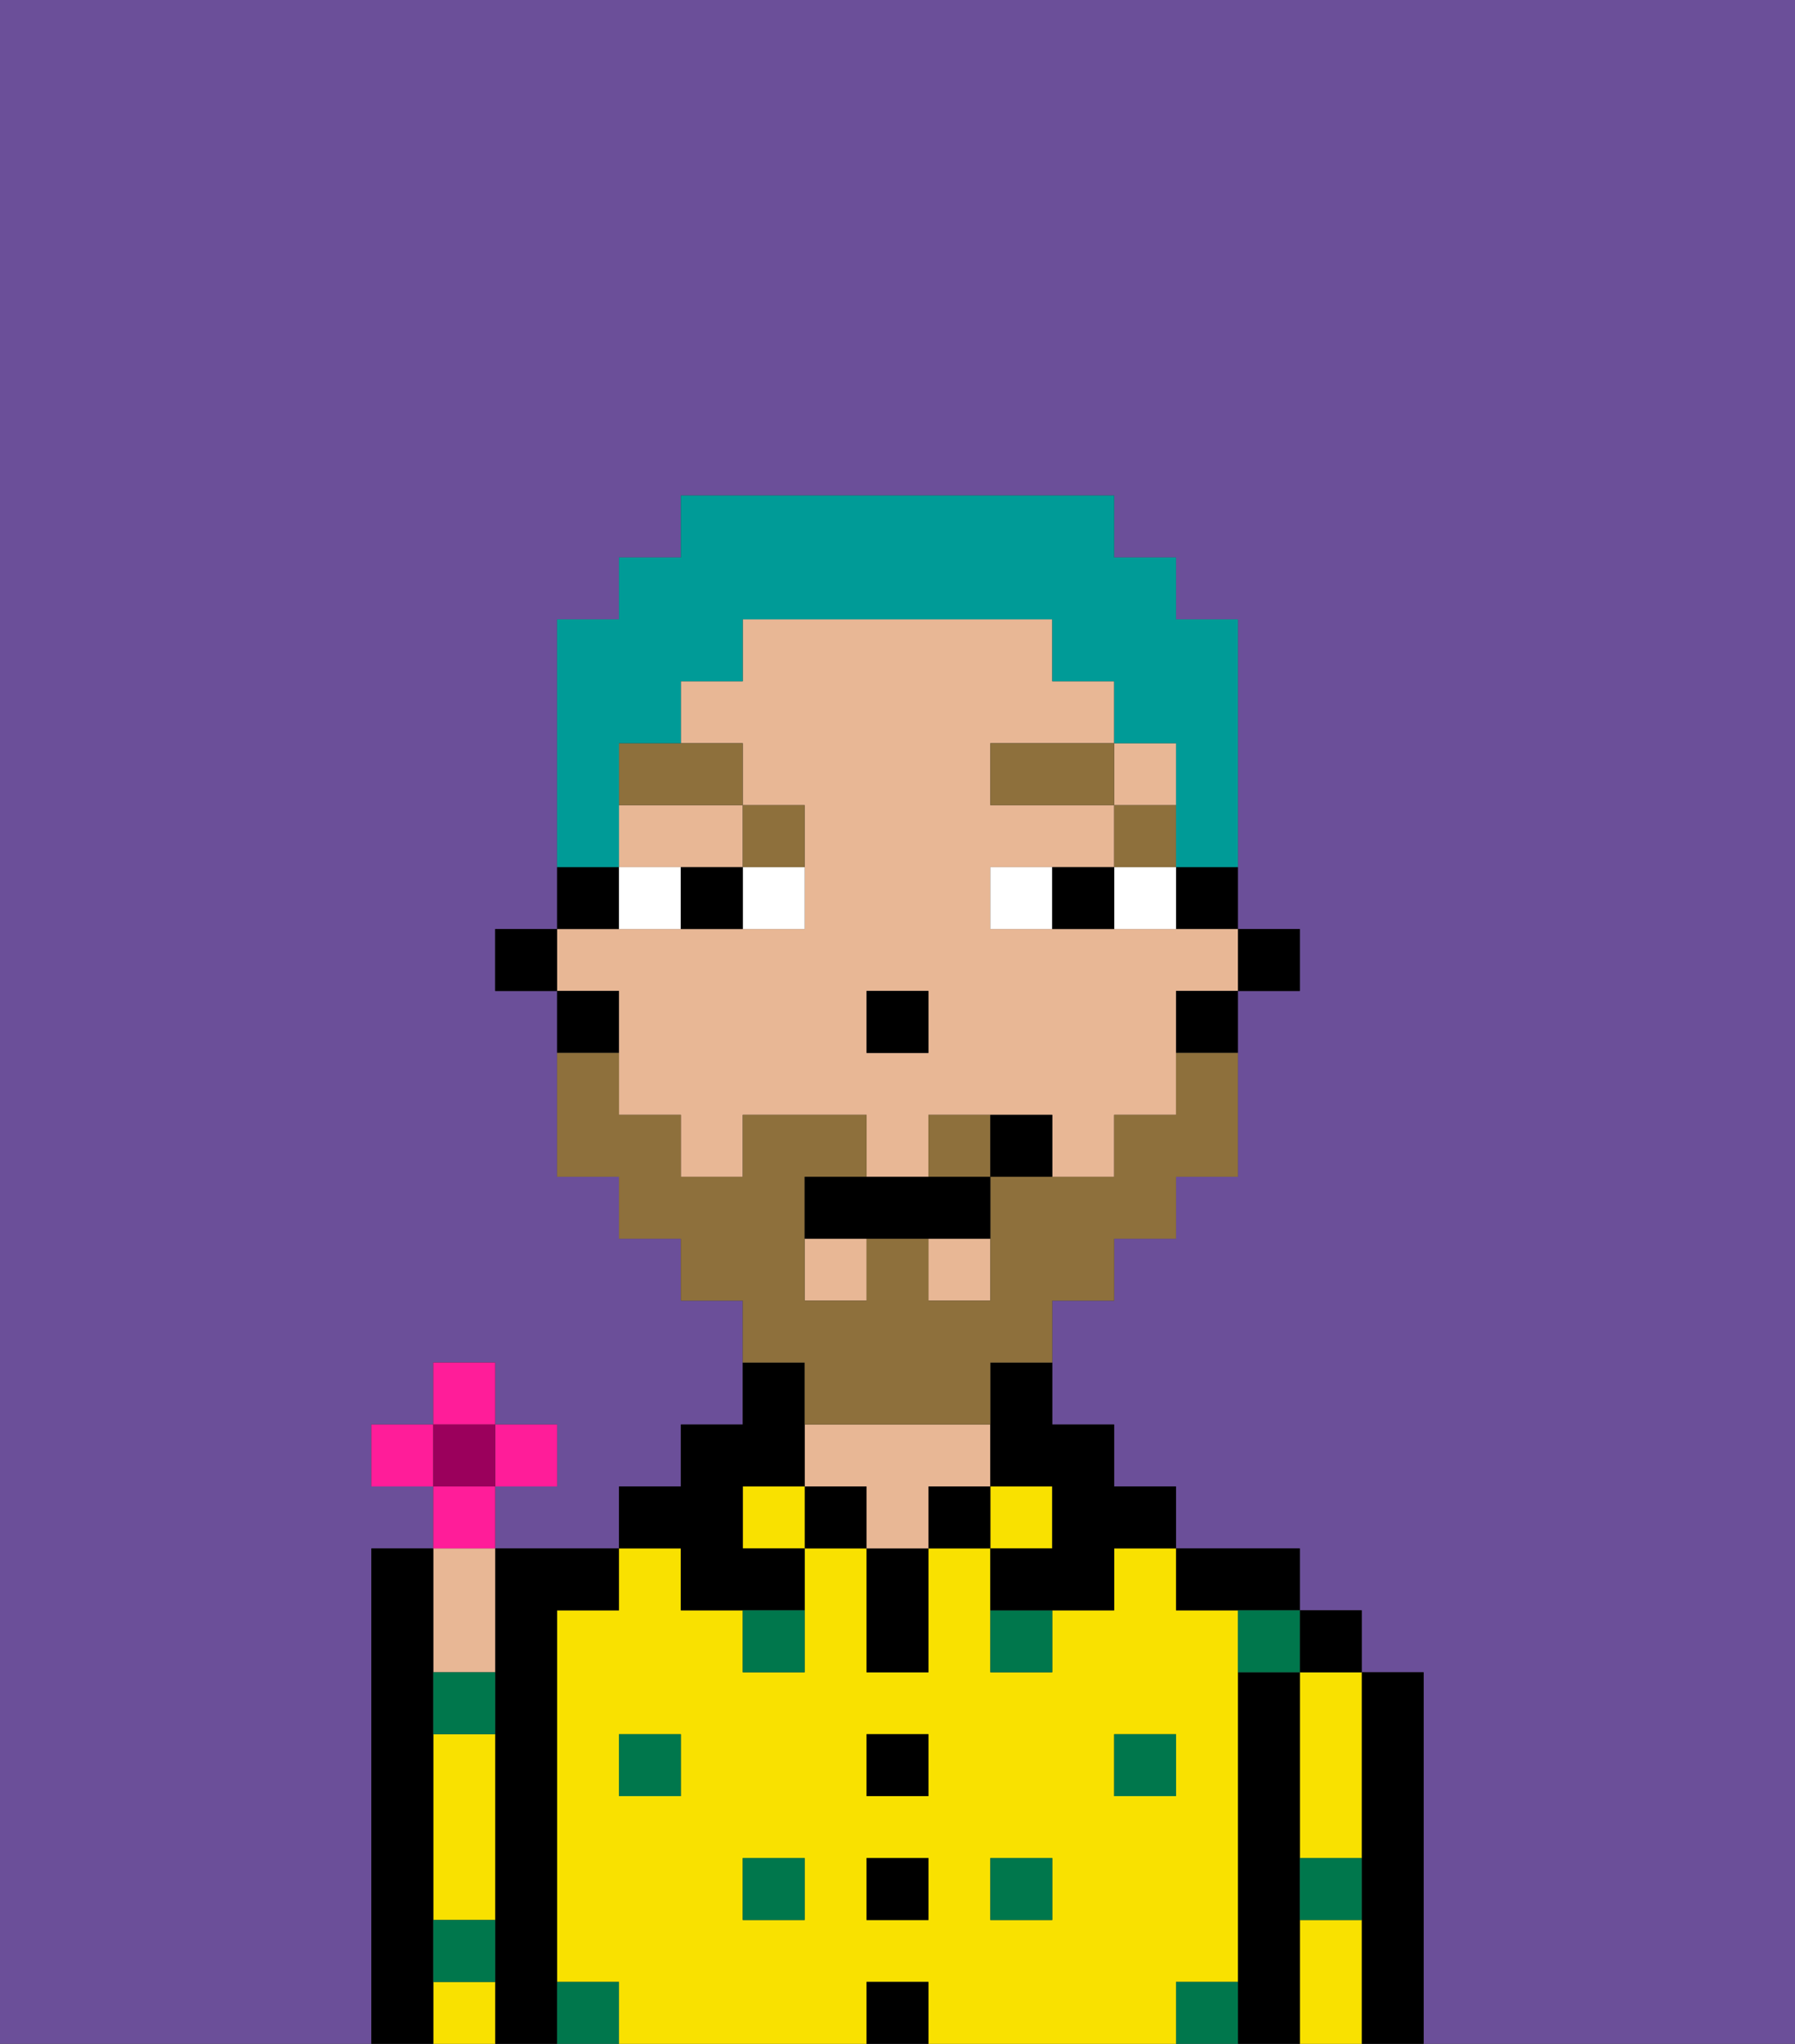 <svg xmlns="http://www.w3.org/2000/svg" viewBox="0 0 29 33"><rect x="0" y="0" width="29" height="33" fill="#333333" stroke="none"/><defs><style>polygon,rect,path{shape-rendering:crispedges;}.za133-1{fill:#6b4f99;}.za133-2{fill:#000000;}.za133-3{fill:#f9e100;}.za133-4{fill:#e8b795;}.za133-5{fill:#00774c;}.za133-6{fill:#ffffff;}.za133-7{fill:#8e703c;}.za133-8{fill:#8e703c;}.za133-9{fill:#009b97;}.za133-10{fill:#ff1d99;}.za133-11{fill:#9b005c;}</style></defs><path class="za133-1" d="M6,32V25H7V24H6V23H7V22H8v1H9v1H8v1h2V24h1V23h1V21H11V20H10V19H9V16H8V15H9V10h1V9h1V8h7V9h1v1h1v5h1v1H20v3H19v1H18v1H17v2h1v1h1v1h2v1h1v1h1v6h6V0H0V33H6Z"/><path class="za133-2" d="M23,27H22v6h1V27Z"/><path class="za133-3" d="M21,28v2h1V27H21Z"/><path class="za133-3" d="M21,31v2h1V31Z"/><rect class="za133-2" x="21" y="26" width="1" height="1"/><path class="za133-2" d="M21,30V27H20v6h1V30Z"/><path class="za133-3" d="M20,32V26H19V25H18v1H17v1H16V25H15v2H14V25H13v2H12V26H11V25H10v1H9v6h1v1h4V32h1v1h4V32Zm-9-3H10V28h1Zm2,2H12V30h1Zm2,0H14V30h1Zm0-2H14V28h1Zm2,2H16V30h1Zm1-2V28h1v1Z"/><path class="za133-2" d="M20,26h1V25H19v1Z"/><rect class="za133-3" x="16" y="24" width="1" height="1"/><rect class="za133-2" x="15" y="24" width="1" height="1"/><rect class="za133-2" x="14" y="32" width="1" height="1"/><rect class="za133-2" x="14" y="30" width="1" height="1"/><rect class="za133-2" x="14" y="28" width="1" height="1"/><path class="za133-2" d="M14,26v1h1V25H14Z"/><rect class="za133-2" x="13" y="24" width="1" height="1"/><path class="za133-4" d="M16,24V23H13v1h1v1h1V24Z"/><rect class="za133-3" x="12" y="24" width="1" height="1"/><path class="za133-2" d="M11,26h2V25H12V24h1V22H12v1H11v1H10v1h1Z"/><path class="za133-2" d="M9,31V26h1V25H8v8H9V31Z"/><path class="za133-3" d="M7,32v1H8V32Z"/><path class="za133-3" d="M7,29v2H8V28H7Z"/><path class="za133-4" d="M8,27V25H7v2Z"/><path class="za133-2" d="M7,31V25H6v8H7V31Z"/><rect class="za133-5" x="18" y="28" width="1" height="1"/><rect class="za133-5" x="16" y="30" width="1" height="1"/><path class="za133-5" d="M16,27h1V26H16Z"/><rect class="za133-5" x="12" y="30" width="1" height="1"/><rect class="za133-5" x="10" y="28" width="1" height="1"/><path class="za133-5" d="M7,28H8V27H7Z"/><path class="za133-5" d="M12,27h1V26H12Z"/><path class="za133-5" d="M20,27h1V26H20Z"/><path class="za133-5" d="M9,32v1h1V32Z"/><path class="za133-5" d="M19,32v1h1V32Z"/><path class="za133-5" d="M21,31h1V30H21Z"/><path class="za133-5" d="M7,32H8V31H7Z"/><rect class="za133-2" x="20" y="15" width="1" height="1"/><path class="za133-2" d="M19,15h1V14H19Z"/><rect class="za133-4" x="18" y="12" width="1" height="1"/><rect class="za133-4" x="15" y="20" width="1" height="1"/><path class="za133-4" d="M10,14h2V13H10Z"/><path class="za133-4" d="M10,17v1h1v1h1V18h2v1h1V18h2v1h1V18h1V16h1V15H16V14h2V13H16V12h2V11H17V10H12v1H11v1h1v1h1v2H9v1h1Zm4-1h1v1H14Z"/><rect class="za133-4" x="13" y="20" width="1" height="1"/><path class="za133-2" d="M19,17h1V16H19Z"/><path class="za133-2" d="M16,23v1h1v1H16v1h2V25h1V24H18V23H17V22H16Z"/><path class="za133-2" d="M10,14H9v1h1Z"/><path class="za133-2" d="M10,16H9v1h1Z"/><rect class="za133-2" x="8" y="15" width="1" height="1"/><rect class="za133-2" x="14" y="16" width="1" height="1"/><path class="za133-6" d="M12,15h1V14H12Z"/><path class="za133-6" d="M10,14v1h1V14Z"/><path class="za133-6" d="M18,14v1h1V14Z"/><path class="za133-6" d="M16,14v1h1V14Z"/><path class="za133-2" d="M11,14v1h1V14Z"/><path class="za133-2" d="M17,14v1h1V14Z"/><rect class="za133-7" x="18" y="13" width="1" height="1"/><rect class="za133-7" x="16" y="12" width="2" height="1"/><path class="za133-7" d="M13,14V13H12v1Z"/><path class="za133-7" d="M10,13h2V12H10Z"/><path class="za133-8" d="M15,18v1h1V18Z"/><path class="za133-8" d="M13,23h3V22h1V21h1V20h1V19h1V17H19v1H18v1H16v2H15V20H14v1H13V19h1V18H12v1H11V18H10V17H9v2h1v1h1v1h1v1h1Z"/><path class="za133-2" d="M14,19H13v1h3V19H14Z"/><path class="za133-2" d="M16,18v1h1V18Z"/><path class="za133-9" d="M10,13V12h1V11h1V10h5v1h1v1h1v2h1V10H19V9H18V8H11V9H10v1H9v4h1Z"/><rect class="za133-10" x="7" y="22" width="1" height="1"/><rect class="za133-10" x="6" y="23" width="1" height="1"/><rect class="za133-10" x="8" y="23" width="1" height="1"/><path class="za133-10" d="M8,24.5V24H7v1H8Z"/><rect class="za133-11" x="7" y="23" width="1" height="1"/></svg>
